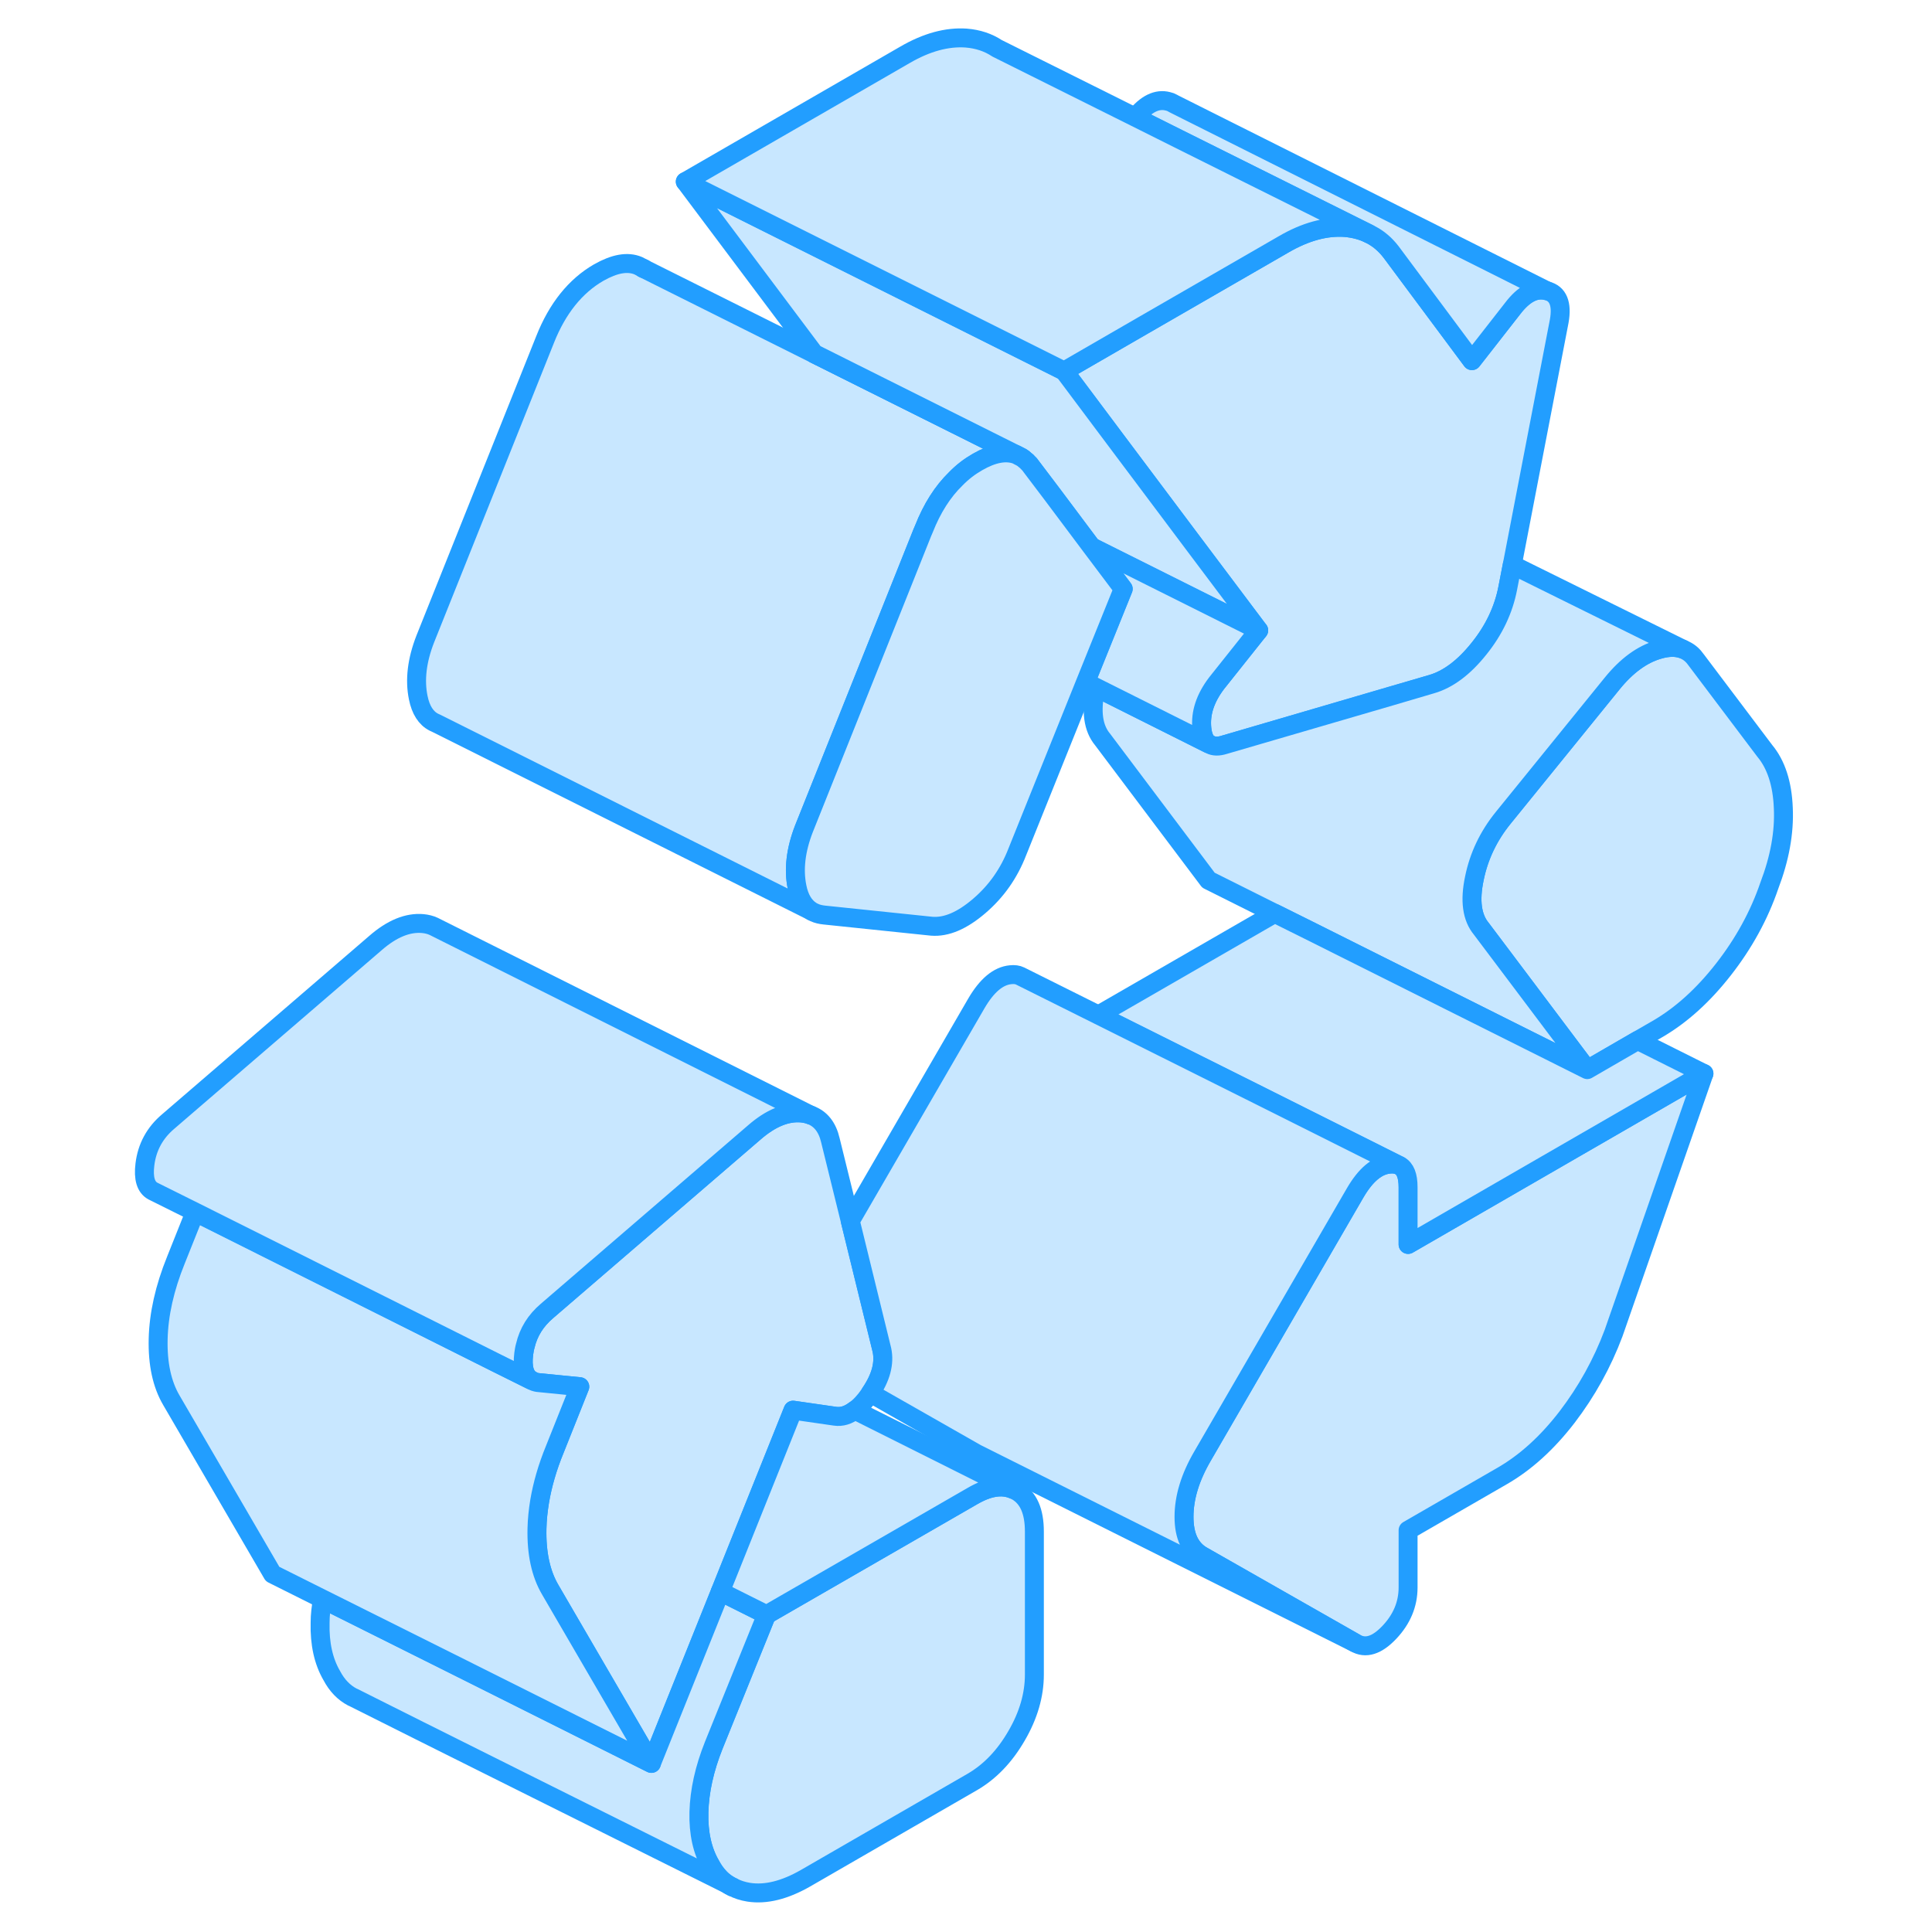 <svg width="48" height="48" viewBox="0 0 91 102" fill="#c8e7ff" xmlns="http://www.w3.org/2000/svg" stroke-width="1px" stroke-linecap="round" stroke-linejoin="round"><path d="M68.84 65.7V62.68C68.84 62.07 68.69 61.69 68.38 61.53H68.37C68.23 61.46 68.06 61.44 67.86 61.46C67.2 61.52 66.6 62.03 66.05 62.97L57.99 76.87C57.33 78 57.01 79.07 57.01 80.08C57.01 81.09 57.33 81.78 57.99 82.15L66.05 86.74C66.6 87.06 67.2 86.87 67.86 86.17C68.51 85.48 68.84 84.69 68.84 83.81V80.79L73.78 77.94C75.04 77.22 76.19 76.17 77.23 74.82C78.27 73.46 79.09 71.98 79.69 70.38L84.46 56.68L68.84 65.7Z" stroke="#229EFF" stroke-linejoin="round"/><path d="M88.65 42.66C88.71 43.95 88.46 45.32 87.91 46.76C87.37 48.34 86.56 49.81 85.49 51.18C84.42 52.55 83.26 53.6 82 54.33L80.96 54.93L78.3 56.47L74.84 51.87L72.71 49.04C72.21 48.44 72.09 47.55 72.34 46.37C72.58 45.19 73.09 44.13 73.86 43.18L79.61 36.09C80.38 35.14 81.2 34.54 82.08 34.29C82.56 34.15 82.98 34.14 83.34 34.27L83.47 34.33C83.7 34.44 83.89 34.61 84.05 34.84L87.67 39.64C88.27 40.36 88.6 41.37 88.65 42.66Z" stroke="#229EFF" stroke-linejoin="round"/><path d="M49.11 80.86V88.41C49.11 89.48 48.8 90.56 48.17 91.64C47.54 92.73 46.76 93.54 45.83 94.08L37.03 99.16C35.93 99.79 34.93 100.04 34.03 99.9C33.72 99.85 33.43 99.76 33.17 99.62C33.17 99.62 33.16 99.61 33.15 99.61C33.12 99.59 33.08 99.57 33.02 99.54C32.99 99.52 32.96 99.51 32.93 99.49C32.77 99.39 32.62 99.27 32.49 99.13C32.31 98.94 32.15 98.72 32.02 98.47C31.58 97.72 31.37 96.78 31.4 95.67C31.43 94.55 31.69 93.38 32.18 92.15L34.97 85.25L45.83 78.99C46.67 78.5 47.38 78.38 47.98 78.63L48.17 78.72C48.8 79.08 49.11 79.79 49.11 80.86Z" stroke="#229EFF" stroke-linejoin="round"/><path d="M40.45 73.55C40.45 73.55 40.42 73.6 40.4 73.63C40.15 73.99 39.89 74.27 39.63 74.45C39.28 74.72 38.93 74.82 38.59 74.77L36.37 74.45L32.53 84.03L28.89 93.1L24.19 85.03L23.55 83.93C23.05 83.08 22.82 82 22.85 80.7C22.86 80.23 22.91 79.75 22.99 79.26C23.14 78.38 23.4 77.47 23.79 76.52L25.11 73.21L22.89 72.99C22.77 72.97 22.66 72.94 22.57 72.88H22.55C22.2 72.66 22.06 72.2 22.15 71.48C22.17 71.34 22.19 71.2 22.23 71.06C22.4 70.33 22.78 69.72 23.38 69.21L34.32 59.79C35.19 59.03 36.03 58.69 36.82 58.76C36.99 58.78 37.15 58.81 37.29 58.87H37.3C37.83 59.07 38.18 59.51 38.34 60.2L39.39 64.46L41.06 71.27C41.21 71.97 41.01 72.73 40.45 73.55Z" stroke="#229EFF" stroke-linejoin="round"/><path d="M76.82 16.95L74.34 29.82L74.1 31.06C73.88 32.19 73.38 33.26 72.58 34.25C71.79 35.24 70.95 35.87 70.08 36.12L67.91 36.75L59.14 39.32C58.83 39.42 58.58 39.41 58.39 39.31L58.29 39.26C58.1 39.11 57.99 38.84 57.95 38.45C57.87 37.65 58.13 36.86 58.73 36.07L60.95 33.28L57.5 28.69L53.33 23.13L50.68 19.59L54.85 17.18L62.27 12.9C63.42 12.23 64.5 11.94 65.51 12.01C65.97 12.05 66.4 12.16 66.77 12.34L66.85 12.38C67.27 12.59 67.63 12.9 67.94 13.3L72.21 19.04L74.35 16.3C74.95 15.51 75.56 15.19 76.16 15.35C76.76 15.5 76.98 16.04 76.82 16.95Z" stroke="#229EFF" stroke-linejoin="round"/><path d="M83.34 34.27C82.98 34.14 82.56 34.15 82.08 34.29C81.2 34.54 80.38 35.14 79.61 36.09L73.86 43.18C73.09 44.13 72.58 45.19 72.34 46.37C72.09 47.55 72.21 48.44 72.71 49.04L74.84 51.87L78.3 56.47L63.61 49.12L61.8 48.22L58.3 46.47L52.71 39.04C52.21 38.44 52.09 37.55 52.34 36.37C52.34 36.34 52.34 36.32 52.36 36.29L58.29 39.26L58.39 39.31C58.58 39.41 58.83 39.42 59.14 39.32L67.91 36.76L70.08 36.12C70.95 35.87 71.79 35.24 72.58 34.25C73.38 33.26 73.88 32.19 74.1 31.06L74.34 29.82L83.34 34.27Z" stroke="#229EFF" stroke-linejoin="round"/><path d="M68.84 65.7V62.68C68.84 62.07 68.69 61.69 68.38 61.53H68.37L60.64 57.66L52.49 53.59L61.8 48.22L63.61 49.12L78.3 56.47L80.96 54.93L84.46 56.68L68.84 65.7Z" stroke="#229EFF" stroke-linejoin="round"/><path d="M68.37 61.53C68.23 61.46 68.06 61.44 67.86 61.46C67.2 61.52 66.6 62.03 66.05 62.97L57.99 76.87C57.33 78 57.01 79.07 57.01 80.08C57.01 81.09 57.33 81.78 57.99 82.15L66.05 86.74L46.05 76.74L40.45 73.55C41.01 72.73 41.21 71.97 41.06 71.27L39.39 64.46L46.05 52.97C46.6 52.03 47.2 51.52 47.86 51.46C48.05 51.44 48.22 51.46 48.36 51.53L48.4 51.55L52.49 53.59L60.64 57.66L68.37 61.53Z" stroke="#229EFF" stroke-linejoin="round"/><path d="M32.49 99.13C32.62 99.27 32.77 99.39 32.93 99.49C30.76 98.41 14.85 90.48 13.14 89.61C13.14 89.61 13.12 89.6 13.11 89.6C12.65 89.36 12.29 88.98 12.02 88.47C11.58 87.72 11.37 86.78 11.4 85.67C11.4 85.26 11.45 84.84 11.53 84.42L18.88 88.09L28.89 93.1L32.53 84.03L34.97 85.25L32.18 92.15C31.69 93.38 31.43 94.55 31.4 95.67C31.37 96.78 31.58 97.72 32.02 98.47C32.15 98.72 32.31 98.94 32.49 99.13Z" stroke="#229EFF" stroke-linejoin="round"/><path d="M48.15 24C47.59 23.8 46.91 23.93 46.11 24.39C45.69 24.63 45.31 24.92 44.96 25.28C44.27 25.95 43.71 26.83 43.28 27.92L43.19 28.13L42 31.11L36.95 43.74C36.51 44.87 36.39 45.9 36.58 46.83C36.7 47.44 36.96 47.86 37.33 48.09L17.54 38.19L17.41 38.13C16.99 37.92 16.71 37.48 16.58 36.83C16.39 35.9 16.51 34.87 16.95 33.74L23.28 17.92C23.93 16.28 24.88 15.1 26.11 14.39C26.94 13.92 27.63 13.79 28.2 14.03L28.51 14.19L28.54 14.21L37.51 18.69L48.15 24Z" stroke="#229EFF" stroke-linejoin="round"/><path d="M48.15 24L37.51 18.69L37.49 18.67L48.15 24Z" stroke="#229EFF" stroke-linejoin="round"/><path d="M60.95 33.28L55.85 30.73L52.13 28.87L50.07 26.12L48.95 24.64C48.9 24.57 48.85 24.5 48.79 24.45C48.74 24.39 48.68 24.33 48.62 24.29C48.56 24.23 48.49 24.18 48.42 24.14L48.15 24L37.49 18.67L30.68 9.59L50.68 19.59L53.33 23.13L57.5 28.69L60.95 33.28Z" stroke="#229EFF" stroke-linejoin="round"/><path d="M76.16 15.35C75.56 15.19 74.95 15.51 74.35 16.3L72.21 19.04L67.94 13.3C67.63 12.9 67.27 12.59 66.85 12.38L66.77 12.34L56.74 7.34L54.44 6.19C55.01 5.48 55.59 5.2 56.16 5.35C56.25 5.37 56.33 5.4 56.4 5.44L56.47 5.48L76.16 15.35Z" stroke="#229EFF" stroke-linejoin="round"/><path d="M66.77 12.34C66.4 12.16 65.97 12.05 65.51 12.01C64.5 11.94 63.42 12.23 62.27 12.9L54.85 17.18L50.68 19.59L30.68 9.59L42.27 2.9C43.42 2.23 44.5 1.94 45.51 2.01C46.13 2.06 46.67 2.24 47.14 2.55L47.18 2.57L54.44 6.19L56.74 7.34L66.77 12.34Z" stroke="#229EFF" stroke-linejoin="round"/><path d="M58.73 36.07C58.13 36.86 57.87 37.65 57.95 38.45C57.99 38.84 58.1 39.11 58.29 39.26L52.36 36.29L51.81 36.02L53.8 31.09L52.13 28.87L55.85 30.73L60.95 33.28L58.73 36.07Z" stroke="#229EFF" stroke-linejoin="round"/><path d="M53.8 31.09L51.81 36.02L48.21 44.97C47.77 46.11 47.1 47.06 46.2 47.83C45.29 48.61 44.46 48.96 43.69 48.9L38.02 48.31C37.83 48.29 37.65 48.25 37.5 48.18C37.44 48.15 37.38 48.13 37.33 48.09C36.96 47.86 36.7 47.44 36.58 46.83C36.39 45.9 36.51 44.87 36.95 43.74L42 31.11L43.19 28.13L43.28 27.92C43.71 26.83 44.27 25.95 44.96 25.28C45.31 24.92 45.69 24.63 46.11 24.39C46.91 23.93 47.59 23.8 48.15 24L48.42 24.14C48.49 24.18 48.56 24.23 48.62 24.29C48.68 24.33 48.74 24.39 48.79 24.45C48.85 24.5 48.9 24.57 48.95 24.64L50.07 26.12L52.13 28.87L53.8 31.09Z" stroke="#229EFF" stroke-linejoin="round"/><path d="M47.98 78.63C47.38 78.38 46.67 78.5 45.83 78.99L34.97 85.25L32.53 84.03L36.37 74.45L38.59 74.77C38.93 74.82 39.28 74.72 39.63 74.45L47.98 78.63Z" stroke="#229EFF" stroke-linejoin="round"/><path d="M28.89 93.1L18.88 88.09L11.53 84.42L8.89 83.1L3.55 73.93C3.05 73.08 2.82 72 2.85 70.7C2.88 69.39 3.19 68 3.79 66.52L4.8 63.99L14.59 68.89L20.7 71.95L22.55 72.87H22.57C22.66 72.94 22.77 72.97 22.89 72.99L25.11 73.21L23.79 76.52C23.4 77.47 23.14 78.38 22.99 79.26C22.91 79.75 22.86 80.23 22.85 80.7C22.82 82 23.05 83.08 23.55 83.93L24.19 85.03L28.89 93.1Z" stroke="#229EFF" stroke-linejoin="round"/><path d="M37.29 58.87C37.15 58.81 36.99 58.78 36.82 58.76C36.03 58.69 35.19 59.03 34.32 59.79L23.38 69.21C22.78 69.72 22.4 70.33 22.23 71.06C22.19 71.2 22.17 71.34 22.15 71.48C22.06 72.2 22.2 72.66 22.55 72.87L20.7 71.95L14.59 68.89L4.8 63.99L2.71 62.95L2.57 62.88C2.2 62.68 2.06 62.21 2.15 61.48C2.26 60.57 2.67 59.81 3.38 59.21L14.32 49.79C15.19 49.03 16.03 48.69 16.82 48.76C17.03 48.78 17.23 48.83 17.4 48.91L17.48 48.95L37.29 58.87Z" stroke="#229EFF" stroke-linejoin="round"/><path d="M28.51 14.19L28.45 14.17" stroke="#229EFF" stroke-linejoin="round"/><path d="M33.17 99.62C33.17 99.62 33.16 99.62 33.15 99.62C33.12 99.6 33.08 99.58 33.02 99.55" stroke="#229EFF" stroke-linejoin="round"/></svg>